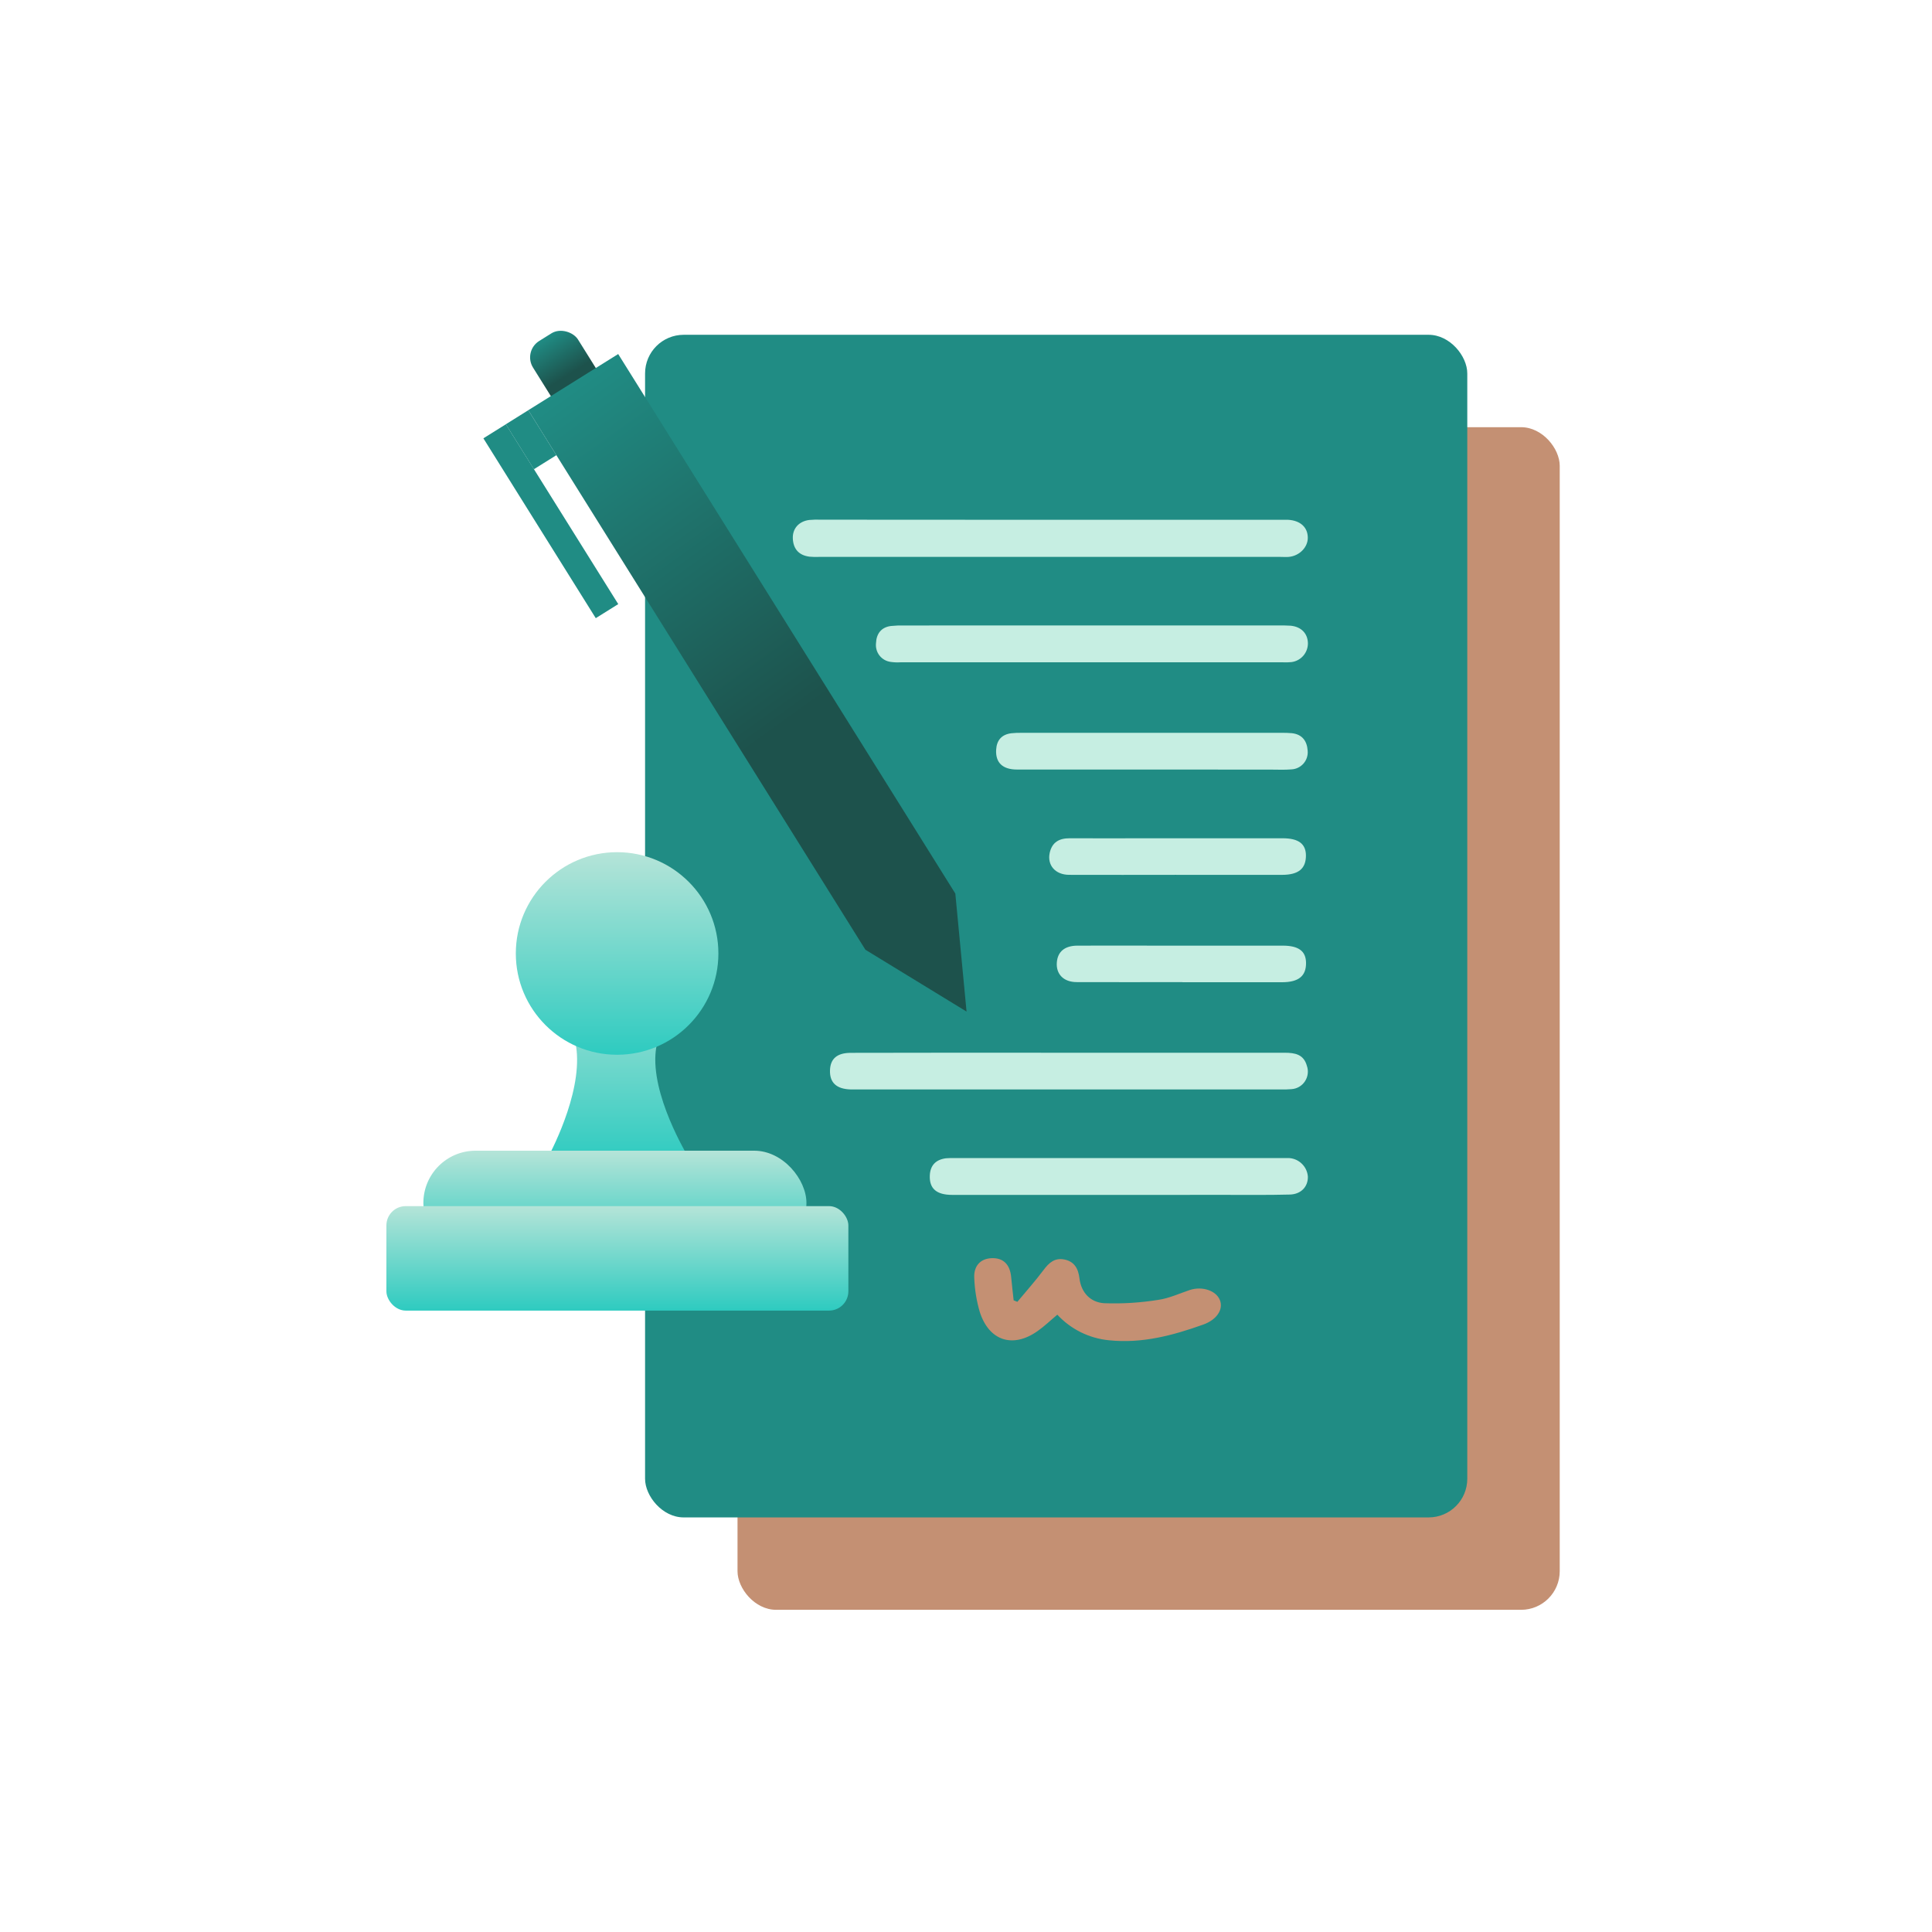 <svg width="80" height="80" viewBox="0 0 80 80" fill="none" xmlns="http://www.w3.org/2000/svg">
<rect x="30.539" y="17.689" width="34.046" height="48.97" rx="1.6" fill="#c49073"/>
<rect x="26.711" y="13.863" width="34.046" height="48.97" rx="1.6" fill="#208C84"/>
<path d="M43.499 21.524H52.949C53.08 21.524 53.212 21.524 53.343 21.524C53.849 21.555 54.154 21.838 54.153 22.271C54.153 22.666 53.803 23.021 53.363 23.06C53.249 23.07 53.133 23.06 53.018 23.06H33.916C33.784 23.066 33.653 23.063 33.521 23.051C33.083 22.996 32.847 22.734 32.829 22.296C32.812 21.886 33.08 21.586 33.508 21.531C33.672 21.516 33.836 21.512 34 21.519L43.499 21.524Z" fill="#C6EEE2"/>
<path d="M44.234 43.592C47.218 43.592 50.205 43.592 53.195 43.592C53.62 43.592 53.985 43.656 54.116 44.137C54.153 44.243 54.164 44.355 54.15 44.465C54.136 44.576 54.096 44.682 54.035 44.775C53.974 44.868 53.892 44.945 53.796 45.002C53.7 45.058 53.592 45.091 53.481 45.099C53.317 45.113 53.153 45.117 52.988 45.111H35.511C35.413 45.111 35.315 45.111 35.217 45.111C34.636 45.093 34.353 44.828 34.368 44.322C34.381 43.844 34.657 43.598 35.223 43.596C38.227 43.589 41.23 43.588 44.234 43.592Z" fill="#C6EEE2"/>
<path d="M45.266 25.898H52.948C53.113 25.898 53.277 25.898 53.441 25.909C53.88 25.95 54.15 26.229 54.158 26.636C54.159 26.826 54.09 27.011 53.965 27.155C53.839 27.299 53.665 27.392 53.476 27.416C53.362 27.427 53.247 27.43 53.133 27.425H37.275C37.143 27.433 37.011 27.427 36.88 27.408C36.697 27.384 36.531 27.289 36.417 27.143C36.304 26.998 36.253 26.814 36.274 26.63C36.289 26.249 36.484 25.972 36.893 25.921C37.073 25.903 37.253 25.895 37.434 25.9L45.266 25.898Z" fill="#C6EEE2"/>
<path d="M46.322 49.478C44.025 49.478 41.729 49.478 39.432 49.478C38.774 49.478 38.479 49.215 38.501 48.675C38.52 48.249 38.753 48.017 39.169 47.962C39.3 47.951 39.432 47.949 39.563 47.954H53.047C53.163 47.954 53.277 47.954 53.392 47.954C53.589 47.969 53.775 48.055 53.915 48.196C54.056 48.336 54.141 48.522 54.156 48.72C54.167 49.133 53.877 49.452 53.409 49.464C52.523 49.487 51.637 49.477 50.751 49.477L46.322 49.478Z" fill="#C6EEE2"/>
<path d="M42.127 53.906C42.489 53.469 42.87 53.045 43.21 52.59C43.434 52.29 43.671 52.075 44.067 52.152C44.489 52.233 44.65 52.535 44.697 52.928C44.77 53.539 45.166 53.929 45.72 53.963C46.469 53.991 47.218 53.944 47.958 53.825C48.405 53.763 48.832 53.561 49.274 53.414C49.787 53.249 50.356 53.442 50.512 53.831C50.669 54.221 50.381 54.651 49.818 54.85C48.559 55.3 47.281 55.64 45.922 55.498C45.102 55.419 44.34 55.042 43.781 54.438C43.51 54.664 43.255 54.912 42.964 55.117C41.941 55.84 40.955 55.525 40.571 54.327C40.437 53.871 40.36 53.4 40.342 52.924C40.312 52.412 40.605 52.12 41.051 52.099C41.535 52.075 41.82 52.349 41.87 52.877C41.9 53.201 41.939 53.522 41.973 53.844L42.127 53.906Z" fill="#c49073"/>
<path d="M47.672 31.865C45.819 31.865 43.966 31.865 42.113 31.865C41.514 31.865 41.219 31.577 41.248 31.05C41.27 30.649 41.478 30.411 41.881 30.362C42.028 30.347 42.175 30.341 42.322 30.345H53.048C53.196 30.342 53.343 30.346 53.49 30.359C53.922 30.407 54.122 30.682 54.148 31.088C54.156 31.183 54.145 31.279 54.116 31.369C54.087 31.459 54.039 31.543 53.977 31.615C53.914 31.687 53.838 31.745 53.753 31.787C53.668 31.829 53.575 31.853 53.48 31.858C53.202 31.883 52.922 31.868 52.644 31.868L47.672 31.865Z" fill="#C6EEE2"/>
<path d="M48.706 36.225C47.229 36.225 45.752 36.231 44.275 36.225C43.695 36.225 43.354 35.822 43.467 35.311C43.566 34.871 43.862 34.708 44.3 34.711C45.382 34.718 46.465 34.711 47.548 34.711C49.402 34.711 51.255 34.711 53.11 34.711C53.768 34.711 54.072 34.94 54.076 35.422C54.076 35.968 53.772 36.225 53.086 36.226C51.625 36.226 50.165 36.226 48.706 36.226V36.225Z" fill="#C6EEE2"/>
<path d="M48.963 40.667C47.504 40.667 46.045 40.673 44.586 40.667C44.039 40.667 43.723 40.334 43.761 39.852C43.795 39.41 44.083 39.161 44.607 39.157C45.754 39.151 46.901 39.157 48.049 39.157C49.737 39.157 51.425 39.157 53.114 39.157C53.772 39.157 54.075 39.384 54.08 39.867C54.087 40.412 53.776 40.67 53.093 40.672C51.716 40.672 50.339 40.672 48.963 40.672V40.667Z" fill="#C6EEE2"/>
<rect x="21.648" y="14.543" width="2.195" height="3.293" rx="0.8" transform="rotate(-32 21.648 14.543)" fill="url(#paint0_linear_1999_64966)"/>
<path d="M21.875 16.986L25.598 14.66L39.558 37L40.023 41.887L35.835 39.327L21.875 16.986Z" fill="url(#paint1_linear_1999_64966)"/>
<rect x="20.016" y="18.15" width="1.098" height="8.781" transform="rotate(-32 20.016 18.15)" fill="#208C84"/>
<rect x="20.945" y="17.568" width="1.098" height="2.195" transform="rotate(-32 20.945 17.568)" fill="#208C84"/>
<path d="M22.602 41.996H28.605C28.605 41.996 27.15 41.998 27.134 43.85C27.117 45.732 28.605 48.088 28.605 48.088H22.602C22.602 48.088 23.915 45.784 23.896 43.85C23.879 41.946 22.602 41.996 22.602 41.996Z" fill="url(#paint2_linear_1999_64966)"/>
<circle cx="25.553" cy="39.481" r="4.194" fill="url(#paint3_linear_1999_64966)"/>
<rect x="17.531" y="47.648" width="15.862" height="4.326" rx="2.163" fill="url(#paint4_linear_1999_64966)"/>
<rect x="16" y="49.943" width="19.129" height="4.326" rx="0.8" fill="url(#paint5_linear_1999_64966)"/>
<defs>
<linearGradient id="paint0_linear_1999_64966" x1="22.746" y1="14.543" x2="22.746" y2="17.836" gradientUnits="userSpaceOnUse">
<stop stop-color="#208C84"/>
<stop offset="0.557" stop-color="#1D524C"/>
</linearGradient>
<linearGradient id="paint1_linear_1999_64966" x1="22.12" y1="16.923" x2="40.023" y2="41.887" gradientUnits="userSpaceOnUse">
<stop stop-color="#208C84"/>
<stop offset="0.542" stop-color="#1D524C"/>
</linearGradient>
<linearGradient id="paint2_linear_1999_64966" x1="25.603" y1="39.701" x2="25.603" y2="48.088" gradientUnits="userSpaceOnUse">
<stop stop-color="#B5E4D8"/>
<stop offset="1" stop-color="#2ECBC0"/>
</linearGradient>
<linearGradient id="paint3_linear_1999_64966" x1="25.553" y1="35.287" x2="25.553" y2="43.674" gradientUnits="userSpaceOnUse">
<stop stop-color="#B5E4D8"/>
<stop offset="1" stop-color="#2ECBC0"/>
</linearGradient>
<linearGradient id="paint4_linear_1999_64966" x1="25.462" y1="47.648" x2="25.462" y2="51.974" gradientUnits="userSpaceOnUse">
<stop stop-color="#B5E4D8"/>
<stop offset="1" stop-color="#2ECBC0"/>
</linearGradient>
<linearGradient id="paint5_linear_1999_64966" x1="25.564" y1="49.943" x2="25.564" y2="54.269" gradientUnits="userSpaceOnUse">
<stop stop-color="#B5E4D8"/>
<stop offset="1" stop-color="#2ECBC0"/>
</linearGradient>
</defs>
</svg>
